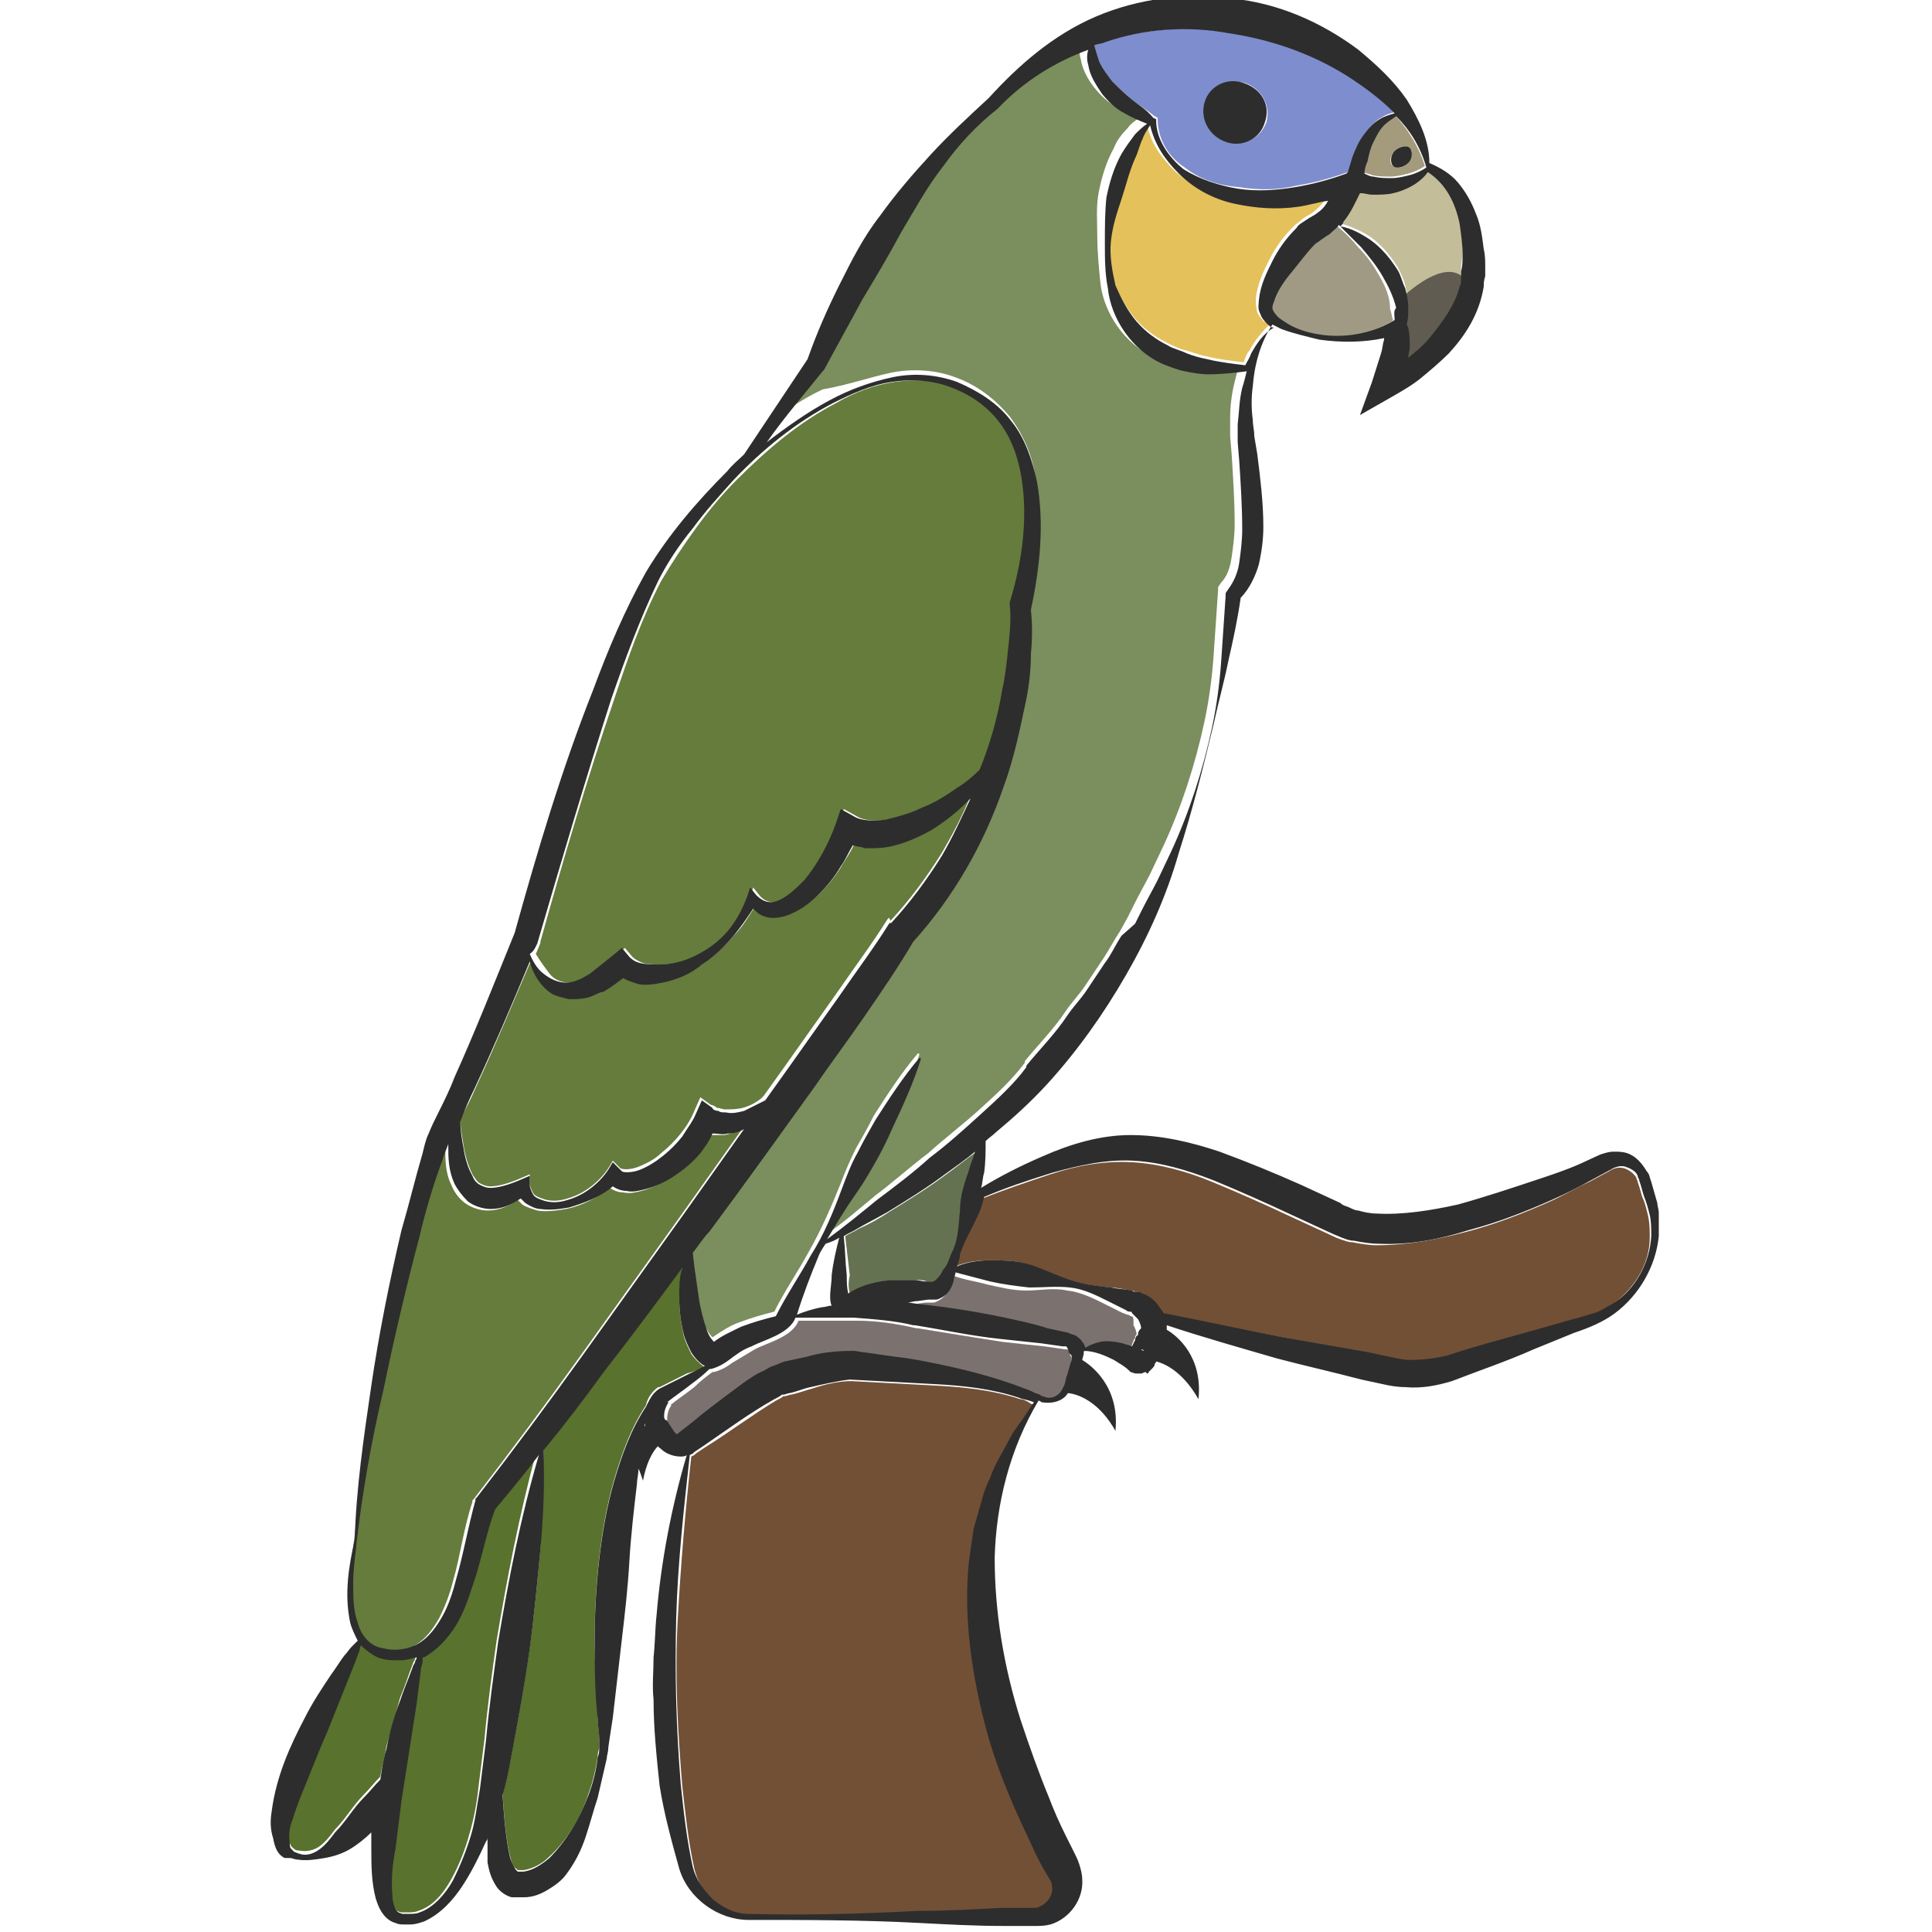 <?xml version="1.0" encoding="utf-8"?>
<!-- Generator: Adobe Illustrator 23.0.0, SVG Export Plug-In . SVG Version: 6.00 Build 0)  -->
<svg version="1.1" id="Layer_1" xmlns="http://www.w3.org/2000/svg" xmlns:xlink="http://www.w3.org/1999/xlink" x="0px" y="0px"
	 viewBox="0 0 128 128" style="enable-background:new 0 0 128 128;" xml:space="preserve">
<style type="text/css">
	.st0{fill:#D3B48C;}
	.st1{fill:#657251;}
	.st2{fill:#7B726F;}
	.st3{fill:#59722D;}
	.st4{fill:#725036;}
	.st5{fill:#E5C15C;}
	.st6{fill:#7B8E5E;}
	.st7{fill:#657C3C;}
	.st8{fill:#A09A84;}
	.st9{fill:#C4BD99;}
	.st10{fill:#7E8DCE;}
	.st11{fill:#A39B7C;}
	.st12{fill:#2D2D2D;}
	.st13{fill:#605C51;}
</style>
<g>
	<path class="st0" d="M75.6,89.4c0.1,0,0.1,0,0.2,0.1l0,0l0,0c0,0,0.1,0-0.1-0.1C75.7,89.4,75.7,89.4,75.6,89.4z"/>
	<path class="st1" d="M56.3,85.7c0.9-0.5,1.9-0.8,2.9-0.9c0.5,0,1,0,1.5,0c0.2,0,0.5,0,0.7,0.1l0.2,0c0,0,0,0,0.1,0
		c0.1,0,0.1,0,0.2,0c0.1,0,0.2-0.1,0.3-0.2c0.1-0.2,0.3-0.4,0.4-0.6c0.2-0.4,0.4-0.8,0.6-1.2c0.3-0.9,0.4-1.8,0.5-2.7
		c0.1-0.9,0.4-1.8,0.6-2.7c0.1-0.4,0.3-0.8,0.4-1.2c-0.7,0.5-1.3,1-2,1.5c-1.2,0.9-2.5,1.7-3.8,2.5c-0.6,0.4-1.3,0.8-2,1.1
		c-0.3,0.2-0.6,0.3-0.9,0.5c0.1,0.9,0.2,1.7,0.3,2.6C56.2,84.9,56.2,85.3,56.3,85.7L56.3,85.7z"/>
	<path class="st2" d="M74.9,87.2L74.9,87.2c-0.1-0.1-0.2-0.1-0.2-0.1c-0.1,0-0.2-0.1-0.3-0.1c-0.4-0.2-0.8-0.4-1.2-0.6
		c-0.8-0.4-1.6-0.8-2.5-0.9c-0.9-0.2-1.8,0-2.7,0c-0.9,0-1.7-0.2-2.6-0.4c-0.7-0.2-1.5-0.3-2.3-0.6c0,0,0,0,0,0.1
		c-0.1,0.2-0.1,0.5-0.2,0.7c-0.1,0.3-0.3,0.6-0.6,0.8c-0.2,0.1-0.3,0.2-0.5,0.2c-0.1,0-0.2,0-0.3,0l-0.2,0l-0.7,0.1
		c-0.2,0-0.4,0-0.7,0.1c0.3,0,0.6,0.1,0.9,0.1l-0.1,0c2,0.2,3.9,0.4,5.7,0.9c0.9,0.2,1.9,0.4,2.8,0.7l1.4,0.4c0.1,0,0.3,0.1,0.5,0.2
		c0.2,0.1,0.3,0.2,0.4,0.4c0.1,0.1,0.1,0.2,0.2,0.4c0.3-0.2,0.7-0.3,1-0.4c0.5-0.1,1.1,0,1.5,0.1c0.2,0,0.4,0.1,0.6,0.2l0.2-0.4
		c0-0.1,0.1-0.2,0.1-0.3c0,0,0-0.1,0.1-0.1c0-0.1,0-0.2,0.1-0.3c0-0.2-0.1-0.4-0.2-0.6C75.1,87.3,75.1,87.2,74.9,87.2z"/>
	<path class="st3" d="M32.7,99.9c-0.5,1.6-0.9,3.4-1.5,5.1c-0.3,0.9-0.7,1.8-1.1,2.6c-0.5,0.8-1.2,1.6-2.1,2.1c0,0,0,0-0.1,0l0,0
		l0,0.1l0,0.2l-0.1,0.4l-0.1,0.8l-0.2,1.6l-0.5,3.2l-0.5,3.2l-0.4,3.2c-0.1,1.1-0.3,2.1-0.2,3.1c0,0.5,0.2,0.9,0.4,1.1
		c0,0,0.2,0.1,0.3,0.1c0.1,0,0.2,0,0.4,0c0.2,0,0.5,0,0.7-0.1c1-0.3,1.7-1.2,2.2-2.1c0.5-0.9,0.9-1.9,1.2-3c0.3-1,0.5-2.1,0.6-3.1
		l0.4-3.2c0.2-2.2,0.5-4.4,0.8-6.5c0.7-4.2,1.5-8.3,2.6-12.4C34.6,97.6,33.7,98.8,32.7,99.9z"/>
	<path class="st4" d="M64.7,80.5c-0.4,0.9-0.9,1.7-1.2,2.6c-0.1,0.3-0.2,0.5-0.2,0.8c0.7-0.3,1.5-0.4,2.2-0.4c0.9,0,1.9,0,2.7,0.3
		c0.9,0.3,1.7,0.7,2.6,1c0.9,0.3,1.8,0.4,2.7,0.5c0.5,0,0.9,0.1,1.4,0.2c0.1,0,0.2,0,0.3,0.1c0.1,0,0.1,0,0.2,0l0.2,0.1
		c0.3,0.1,0.6,0.3,0.8,0.5c0.3,0.2,0.5,0.5,0.6,0.8c2.6,0.6,5.3,1.1,7.9,1.6l5.6,1.1L92,90c0.5,0.1,0.9,0.2,1.3,0.2
		c0.9,0.1,1.7-0.1,2.5-0.3c1.8-0.6,3.7-1.1,5.5-1.6l2.8-0.8c0.4-0.1,0.9-0.3,1.4-0.4c0.4-0.1,0.8-0.4,1.2-0.6c1.5-1,2.6-2.7,2.6-4.5
		c0-0.5,0-0.9-0.1-1.4c-0.1-0.4-0.2-0.9-0.4-1.3l-0.2-0.7l-0.1-0.3c0-0.1-0.1-0.2-0.1-0.3c-0.2-0.3-0.5-0.5-0.8-0.6
		c-0.4-0.1-0.7,0-1,0.2l-1.3,0.7c-0.9,0.4-1.7,0.9-2.6,1.3c-1.8,0.8-3.6,1.5-5.5,2c-1.9,0.5-3.9,0.9-6,0.9c-0.5,0-1.1-0.1-1.6-0.2
		c-0.3,0-0.5-0.1-0.8-0.2c-0.3-0.1-0.5-0.2-0.7-0.3l-2.6-1.2c-1.7-0.8-3.5-1.6-5.2-2.3c-1.7-0.7-3.5-1.2-5.3-1.3
		c-1.8-0.1-3.6,0.2-5.4,0.8c-1.5,0.5-3,1-4.5,1.6C65,79.7,64.9,80.2,64.7,80.5z"/>
	<path class="st3" d="M46.7,90.6c-0.4-0.3-0.7-0.6-0.9-0.9c-0.2-0.4-0.4-0.8-0.5-1.2C45.1,87.6,45,86.8,45,86c0-0.7,0.1-1.4,0.2-2.1
		c-1.7,2.3-3.5,4.6-5.2,6.9c-1.3,1.7-2.7,3.4-4,5.2c0,2.2-0.1,4.4-0.2,6.6c-0.2,2.2-0.4,4.4-0.7,6.5c-0.3,2.2-0.7,4.3-1.1,6.5
		l-0.3,1.6c-0.1,0.5-0.2,1.1-0.4,1.6c0,0,0,0.1,0,0.1c0.1,1.4,0.2,2.9,0.5,4.1c0.1,0.4,0.2,0.7,0.4,0.8c0.1,0.1,0.1,0.1,0.1,0.1
		l0.2,0c0.1,0,0.2,0,0.2,0c0.6-0.1,1.2-0.4,1.7-0.9c1.1-1,2.1-2.6,2.6-4.2c0.3-0.8,0.5-1.7,0.6-2.5c0-0.2,0.1-0.4,0.1-0.6l0-0.6
		c0-0.4-0.1-0.9-0.1-1.3c-0.1-1.7-0.2-3.5-0.2-5.3c0-1.8,0.1-3.5,0.3-5.3c0.2-1.7,0.5-3.5,1-5.2c0.5-1.7,1.1-3.4,2.1-4.9
		c0.1-0.5,0.4-0.9,0.8-1.2l0.1,0c0.6-0.3,1.2-0.6,1.8-0.9C45.9,90.9,46.3,90.7,46.7,90.6z"/>
	<path class="st0" d="M42.7,94.5C42.7,94.5,42.7,94.5,42.7,94.5c0-0.1,0-0.1,0-0.2C42.7,94.4,42.7,94.5,42.7,94.5z"/>
	<path class="st2" d="M70.8,89.4c0,0-0.1,0-0.2,0l-1.4-0.2c-1-0.1-1.9-0.2-2.8-0.3c-1.9-0.3-3.8-0.6-5.6-0.9l-0.1,0l0,0
		c-1.3-0.3-2.6-0.5-3.9-0.5c-0.7,0-1.4,0-2,0l-1.9,0c-0.4,1.1-2.2,1.5-2.9,1.9c-0.5,0.3-1,0.6-1.5,0.9c-0.4,0.3-0.8,0.5-1.2,0.6
		l-0.1,0c-0.4,0.3-0.8,0.6-1.2,1c-0.5,0.4-1.1,0.8-1.6,1.2l0.1,0c-0.2,0.2-0.3,0.6-0.3,0.9c0,0.2,0.1,0.3,0.1,0.4
		c0,0.1,0.1,0.1,0.1,0.2l0.2,0.3l0.2,0.3l0.1,0.1c0,0.1,0,0,0,0c0,0,0,0,0,0c0,0,0,0,0,0c0,0,0,0,0,0l0.1-0.1l0.1-0.1l0.8-0.6
		c0.8-0.6,1.6-1.2,2.3-1.8c0.7-0.5,1.4-1,2.2-1.5c0.2-0.1,0.5-0.3,0.8-0.4c0.1,0,0.2-0.1,0.3-0.1l0.2-0.1c0.1,0,0.2,0,0.3-0.1
		l1.4-0.3c1-0.2,2-0.4,3.1-0.4c0.3,0,0.6,0,0.8,0.1l0.7,0.1l1.4,0.2c1,0.1,1.9,0.3,2.9,0.5c1.9,0.4,3.8,0.9,5.6,1.6
		c0.2,0.1,0.5,0.2,0.7,0.3l0.3,0.1c0.1,0,0.1,0.1,0.2,0.1c0.4,0.1,0.8,0,1.1-0.2c0.2-0.1,0.2-0.3,0.3-0.5c0.1-0.2,0.1-0.5,0.2-0.7
		l0.2-0.7l0.1-0.3l0-0.2c0-0.1,0-0.1,0-0.1c0-0.1,0-0.2-0.1-0.3C70.9,89.4,70.8,89.4,70.8,89.4z"/>
	<path class="st5" d="M83.3,20.7c-0.1-0.4-0.1-0.6-0.1-0.9c0.1-1,0.5-1.8,0.9-2.6c0.4-0.8,0.9-1.5,1.6-2.2c0.2-0.2,0.4-0.3,0.6-0.5
		l0.3-0.2c0.1,0,0.1-0.1,0.2-0.1c0.3-0.2,0.5-0.4,0.8-0.7c0.1-0.1,0.1-0.2,0.2-0.3c-0.6,0.2-1.3,0.4-2,0.4c-1.4,0.2-2.8,0.2-4.2-0.2
		c-1.4-0.3-2.6-1.1-3.7-2c-0.9-0.9-1.7-1.9-1.9-3.2c-0.2,0.3-0.4,0.6-0.5,0.9c-0.2,0.4-0.4,0.9-0.5,1.3c-0.3,0.9-0.6,1.8-0.9,2.7
		c-0.3,0.9-0.6,1.8-0.7,2.8c-0.1,1,0.1,2,0.4,2.8c0.4,0.9,0.8,1.7,1.4,2.4c0.6,0.7,1.3,1.2,2.1,1.6c0.4,0.2,0.8,0.4,1.2,0.5
		c0.4,0.1,0.9,0.3,1.4,0.4c0.8,0.2,1.6,0.3,2.5,0.4c0.1-0.3,0.2-0.6,0.4-0.8c0.3-0.6,0.8-1.2,1.3-1.7c-0.1-0.1-0.2-0.2-0.4-0.2
		C83.7,21.2,83.5,21.1,83.3,20.7z"/>
	<path class="st6" d="M59,24.7c1.4-0.3,3-0.2,4.3,0.3c1.4,0.5,2.6,1.4,3.6,2.6c0.9,1.2,1.5,2.6,1.7,4c0.5,2.9,0.2,5.7-0.4,8.5
		c0.1,1,0.1,2,0,2.9c-0.1,1-0.2,2-0.3,3c-0.3,2-0.8,3.9-1.5,5.8c-1.3,3.8-3.3,7.3-6,10.3c-1.1,1.7-2.1,3.3-3.2,4.9
		c-1.1,1.6-2.2,3.2-3.4,4.8c-2.3,3.2-4.5,6.4-6.9,9.5c-0.4,0.5-0.7,1-1.1,1.4l0.1,0.9c0.1,0.7,0.2,1.4,0.3,2.1
		c0.1,0.7,0.3,1.4,0.5,2c0.1,0.4,0.3,0.7,0.5,0.9c0.6-0.4,1.2-0.8,1.8-1c0.8-0.3,1.5-0.5,2.3-0.7c0.7-1.4,1.6-2.7,2.3-4
		c0.8-1.4,1.5-3,2.1-4.5c0.3-0.8,0.6-1.5,1-2.3c0.4-0.7,0.8-1.4,1.2-2.2c0.9-1.4,1.8-2.8,2.9-4.1c0,0,0.1,0,0.1,0c0,0,0,0.1,0,0.1
		c-0.5,1.6-1.1,3.1-1.9,4.6c-0.4,0.7-0.7,1.5-1.1,2.2c-0.4,0.7-0.9,1.4-1.3,2.1c-0.7,1-1.3,2-1.9,3c1.2-0.8,2.2-1.7,3.3-2.6
		c1.2-0.9,2.3-1.9,3.5-2.8c1.1-1,2.3-1.9,3.4-2.9c1.1-1,2.2-2,3-3.1l0-0.1c0.9-1.1,1.9-2.1,2.7-3.3c0.4-0.6,0.9-1.1,1.3-1.7l1.2-1.8
		c0.4-0.6,0.7-1.2,1.1-1.8l0.5-0.9l0.5-1c0.3-0.6,0.7-1.3,1-1.9l0.9-1.9c1.2-2.6,2.1-5.4,2.7-8.2c0.3-1.4,0.5-2.9,0.6-4.3
		c0.1-1.5,0.2-2.9,0.3-4.4l0-0.2l0.2-0.3c0.4-0.4,0.6-1,0.7-1.7c0.1-0.7,0.2-1.4,0.2-2.2c0-1.5-0.1-3-0.2-4.6l-0.1-1.2
		c0-0.4,0-0.8,0-1.2c0-0.8,0.1-1.6,0.3-2.4c0.1-0.4,0.2-0.8,0.3-1.1c-0.8,0.2-1.6,0.3-2.5,0.2c-0.5,0-1-0.1-1.6-0.2
		c-0.5-0.1-1-0.3-1.5-0.5c-2-0.9-3.4-3-3.6-5c-0.1-1-0.2-2-0.2-3c0-1-0.1-2,0.1-3c0.2-1,0.5-2,1-2.9c0.2-0.5,0.5-0.9,0.9-1.3
		c0.2-0.3,0.5-0.5,0.8-0.7c-0.5-0.2-1-0.4-1.5-0.7c-0.6-0.3-1.1-0.8-1.5-1.3c-0.4-0.5-0.8-1.2-0.9-1.9c-0.1-0.3-0.1-0.7,0-1
		c-2.2,0.9-4.3,2.2-6,3.9l0,0l0,0c-1.4,1.1-2.5,2.4-3.6,3.8c-1,1.4-1.9,2.9-2.8,4.4c-0.9,1.5-1.8,3-2.6,4.5c-0.9,1.5-1.7,3-2.5,4.6
		l-0.1,0.1l0,0c-1.2,1.5-2.5,3-3.7,4.4c1.3-1.1,2.7-2.1,4.2-2.8C56.2,25.5,57.6,25,59,24.7z"/>
	<path class="st7" d="M31.3,77.8c0.2,0.3,0.3,0.5,0.5,0.6c0.2,0.1,0.4,0.2,0.7,0.2c0.5,0,1.2-0.2,1.9-0.5l0.7-0.3l0,0.6
		c0,0.2,0.1,0.4,0.2,0.6c0.1,0.2,0.3,0.3,0.6,0.4c0.5,0.2,1.1,0.2,1.7,0c1.1-0.3,2.1-1.1,2.7-2l0.3-0.5l0.5,0.5
		c0.2,0.1,0.7,0.1,1.2-0.1c0.5-0.2,1.1-0.5,1.5-0.9c0.5-0.4,0.9-0.8,1.3-1.3c0.4-0.5,0.7-1,0.9-1.5l0.4-0.9l0.7,0.5
		c0.1,0,0.3,0.1,0.4,0.2c0.2,0,0.4,0.1,0.5,0.1c0.4,0,0.8,0,1.2-0.1c0.4-0.1,0.8-0.3,1.2-0.6l0.2-0.2l1.5-2.1l3.4-4.8
		c1.1-1.6,2.3-3.2,3.3-4.8l0.1-0.1L59,61c1.3-1.4,2.4-2.9,3.4-4.5c0.7-1.2,1.4-2.5,1.9-3.8c-0.1,0.1-0.2,0.2-0.3,0.3
		c-0.7,0.7-1.4,1.3-2.3,1.8C61,55.4,60.1,55.8,59,56c-0.5,0.1-1,0.2-1.6,0.1c-0.3,0-0.6-0.1-0.8-0.2c-0.2,0.5-0.5,0.9-0.8,1.4
		c-0.4,0.7-0.9,1.3-1.5,1.9c-0.6,0.6-1.3,1.1-2.2,1.4c-0.4,0.1-1,0.2-1.4,0c-0.3-0.1-0.5-0.3-0.7-0.5c-0.4,0.6-0.8,1.3-1.3,1.8
		c-0.6,0.7-1.3,1.3-2.1,1.9c-0.8,0.5-1.7,1-2.6,1.2c-0.5,0.1-1,0.2-1.6,0.1c-0.3-0.1-0.7-0.2-1-0.4c-0.4,0.3-0.8,0.6-1.3,0.9
		c-0.3,0.2-0.7,0.3-1.1,0.4c-0.4,0.1-0.8,0.2-1.2,0.1c-0.4,0-0.8-0.2-1.2-0.4c-0.3-0.2-0.6-0.5-0.8-0.8c-0.3-0.4-0.4-0.8-0.6-1.3
		c-1.2,2.8-2.4,5.7-3.7,8.5c-0.3,0.7-0.6,1.3-1,2c0,0.6,0.1,1.1,0.2,1.7C30.8,76.5,31,77.2,31.3,77.8z"/>
	<path class="st7" d="M37.7,65.1c0.5,0,1.1-0.3,1.6-0.6c0.5-0.3,1-0.7,1.5-1.2l0.6-0.5l0.5,0.6c0.1,0.1,0.4,0.3,0.7,0.4
		c0.3,0.1,0.7,0.1,1.2,0.1c0.8,0,1.7-0.2,2.5-0.6c0.8-0.4,1.5-0.9,2.1-1.6c0.6-0.7,1-1.5,1.3-2.3l0.2-0.6l0.4,0.5
		c0.4,0.5,1,0.6,1.6,0.3c0.6-0.3,1.1-0.8,1.6-1.3c0.9-1.1,1.6-2.4,2.1-3.8l0.3-0.9l0.9,0.5c0.5,0.3,1.3,0.3,2.1,0.2
		c0.8-0.1,1.6-0.4,2.4-0.8c0.8-0.4,1.6-0.8,2.3-1.3c0.5-0.4,1-0.8,1.5-1.2c0.6-1.7,1.1-3.5,1.5-5.3c0.2-0.9,0.3-1.9,0.4-2.8
		c0.1-0.9,0.2-1.9,0.1-2.8l0-0.1l0-0.1c0.7-2.7,1.2-5.4,0.8-8.1c-0.2-1.3-0.7-2.6-1.4-3.7c-0.8-1.1-1.9-1.9-3.2-2.4
		c-1.2-0.5-2.6-0.6-4-0.4c-1.4,0.2-2.7,0.7-3.9,1.4c-2.5,1.3-4.6,3.1-6.6,5.1c-1,1-1.9,2.1-2.7,3.2c-0.8,1.1-1.6,2.3-2.3,3.5
		c-1.3,2.5-2.2,5.1-3.1,7.8c-1.8,5.3-3.4,10.7-4.9,16.1l0,0.1l0,0c-0.1,0.2-0.2,0.5-0.3,0.7c0.3,0.5,0.6,0.9,0.9,1.3
		C36.7,64.9,37.2,65.1,37.7,65.1z"/>
	<path class="st7" d="M25.2,109.3c0.8,0.2,1.7,0.1,2.3-0.3c0.7-0.4,1.2-1.1,1.6-1.8c0.4-0.8,0.7-1.6,0.9-2.4
		c0.5-1.7,0.7-3.5,1.3-5.3l0-0.1l0.1-0.1c2.4-3.1,4.7-6.2,7-9.4l6.8-9.5l3.9-5.5c-0.3,0.1-0.7,0.2-1.1,0.3c-0.3,0-0.6,0-0.9,0
		c0,0,0,0-0.1,0c-0.2,0.5-0.5,0.9-0.8,1.3c-0.5,0.6-1,1.1-1.7,1.5c-0.6,0.4-1.3,0.7-2,0.9c-0.4,0.1-0.8,0.2-1.2,0.1
		c-0.3,0-0.6-0.1-0.9-0.3c-0.9,0.7-1.9,1.2-2.9,1.4c-0.6,0.1-1.3,0.2-1.9,0.1c-0.3-0.1-0.7-0.2-1-0.4c-0.1-0.1-0.2-0.2-0.3-0.3
		c-0.6,0.4-1.2,0.7-2,0.7c-0.5,0-1.1-0.2-1.5-0.5c-0.4-0.3-0.7-0.7-0.9-1.2c-0.4-0.8-0.4-1.7-0.4-2.5c0,0,0-0.1,0-0.1
		c-0.1,0.4-0.3,0.8-0.4,1.1c-0.6,1.6-1,3.3-1.5,5c-0.9,3.4-1.7,6.8-2.4,10.2c-0.7,3.4-1.4,6.9-1.8,10.3c0,0,0,0,0,0.1
		c-0.1,0.8-0.2,1.6-0.2,2.4c0,0.9,0,1.8,0.3,2.6C23.9,108.3,24.5,109.1,25.2,109.3z"/>
	<path class="st3" d="M19.5,122.5c0.1,0.1,0.2,0.1,0.3,0.1c0.5,0.1,1,0,1.4-0.3c0.4-0.3,0.7-0.7,1-1.1c0.7-0.7,1.2-1.6,1.9-2.3
		c0.4-0.4,0.7-0.8,1.1-1.2c0.1-0.7,0.3-1.3,0.4-2c0.3-1.1,0.6-2.1,0.9-3.2c0.2-0.5,0.4-1,0.6-1.6l0.3-0.8c0.1-0.1,0.1-0.3,0.2-0.4
		l0-0.1c-0.4,0.1-0.7,0.2-1.1,0.2c-0.5,0-1,0-1.5-0.2c-0.4-0.2-0.8-0.4-1.1-0.8l-0.1,0.4l-0.3,0.8l-0.6,1.5l-1.2,3
		c-0.4,1-0.8,2-1.2,2.9c-0.4,1-0.8,1.9-1.1,2.9c-0.2,0.5-0.3,1-0.3,1.4c0,0.2,0.1,0.4,0.1,0.4C19.3,122.4,19.4,122.4,19.5,122.5z"/>
	<path class="st8" d="M91.4,18.3c-0.4-0.7-0.8-1.3-1.4-1.9c-0.4-0.5-0.9-1-1.5-1.5c-0.2,0.2-0.4,0.4-0.6,0.6
		c-0.1,0.1-0.2,0.2-0.3,0.2L87.3,16c-0.1,0.1-0.2,0.2-0.4,0.3c-0.5,0.5-1,1.1-1.5,1.8c-0.5,0.6-0.9,1.3-1.2,2
		c-0.1,0.2-0.1,0.3-0.1,0.4c0,0.1,0.1,0.2,0.2,0.4c0.2,0.3,0.6,0.5,0.9,0.7c0.7,0.4,1.5,0.6,2.3,0.7c1.6,0.2,3.3-0.2,4.7-1l0.1-0.1
		c-0.1-0.2-0.1-0.5-0.2-0.7C92.1,19.7,91.8,19,91.4,18.3z"/>
	<path class="st9" d="M92.3,12.6c-0.5,0.1-1,0.1-1.4,0.1c-0.2,0-0.5,0-0.7-0.1l-0.1,0c-0.3,0.6-0.6,1.3-1.1,1.9
		c-0.1,0.1-0.2,0.2-0.2,0.3c0.7,0.2,1.4,0.5,2,0.9c0.7,0.5,1.3,1.2,1.8,2c0.2,0.4,0.4,0.8,0.5,1.2c0.1,0.4,0.2,0.9,0.2,1.3
		c0,0.4,0,0.7-0.1,1.1l0.1,0.2c0.1,0.5,0.1,0.9,0.1,1.3c0,0.2,0,0.5-0.1,0.7c0.5-0.4,0.9-0.9,1.4-1.3c0.9-1,1.7-2.2,2-3.4
		c0-0.2,0.1-0.3,0.1-0.5l0-0.5c0-0.4,0.1-0.7,0.1-1.1c0-0.7,0-1.4-0.2-2.1c-0.3-1.3-0.9-2.6-2-3.5C94.1,12,93.2,12.4,92.3,12.6z"/>
	<path class="st10" d="M73.7,5.4c0.4,0.4,0.8,0.8,1.3,1.2C75.5,7,76,7.3,76.5,7.7l0.2,0.1l0,0.1c0,1.3,0.7,2.5,1.8,3.2
		c1,0.8,2.3,1.2,3.6,1.3c1.3,0.2,2.5,0.2,3.8-0.1c1.2-0.2,2.3-0.5,3.4-0.9l0.1-0.1c0.1-0.3,0.2-0.7,0.3-1c0.2-0.5,0.4-1,0.7-1.4
		c0.3-0.4,0.7-0.9,1.1-1.1c0.3-0.2,0.6-0.3,1-0.4c-0.9-1-2-1.8-3.2-2.5c-2.4-1.5-5-2.4-7.8-2.8c-2.7-0.4-5.5-0.2-8.2,0.6
		C73,2.9,72.8,2.9,72.5,3c0,0.3,0.1,0.7,0.3,1C73,4.5,73.4,5,73.7,5.4z M79.9,6.8c0.4-1.1,1.5-1.6,2.6-1.3c1.1,0.4,1.7,1.5,1.4,2.6
		c-0.4,1.1-1.5,1.6-2.6,1.3C80.1,9,79.5,7.9,79.9,6.8z"/>
	<path class="st11" d="M90.9,9.3c-0.2,0.4-0.3,0.9-0.4,1.3c-0.1,0.3-0.1,0.5-0.2,0.8c0.2,0.1,0.4,0.1,0.6,0.2
		c0.4,0.1,0.8,0.1,1.2,0.1c0.4,0,0.8-0.1,1.2-0.2c0.4-0.1,0.8-0.3,1.1-0.5c-0.4-1.3-1.1-2.4-2-3.4c-0.3,0.1-0.6,0.3-0.8,0.6
		C91.3,8.5,91.1,8.9,90.9,9.3z M92.4,10c0.3-0.3,0.7-0.4,1-0.2c0.2,0.2,0.2,0.6-0.1,1c-0.3,0.3-0.7,0.4-1,0.2S92.1,10.3,92.4,10z"/>
	<path class="st4" d="M67.6,92.7c-1.8-0.6-3.7-0.8-5.6-0.9l-5.6-0.3c-0.8,0-1.7,0.2-2.6,0.5c-0.4,0.1-0.9,0.3-1.4,0.4
		c-0.1,0-0.3,0.1-0.4,0.1c-0.1,0-0.2,0-0.1,0c0,0,0,0,0,0c-0.1,0.1-0.3,0.2-0.5,0.3c-1.5,0.9-3.1,2.1-4.7,3.1l-0.6,0.4l-0.1,0.1
		l-0.2,0.1c0,0,0,0,0,0c-0.4,3.6-0.7,7.2-0.9,10.8c-0.2,3.7,0,7.4,0.3,11c0.2,1.8,0.4,3.7,0.8,5.5c0.2,0.8,0.6,1.6,1.3,2.1
		c0.6,0.6,1.5,0.9,2.4,1c3.7,0.1,7.5,0,11.2-0.2c1.9-0.1,3.7-0.2,5.6-0.2l1.4,0l0.7,0c0.2,0,0.3,0,0.4-0.1c0.5-0.2,0.9-0.8,0.8-1.3
		c0-0.3-0.1-0.4-0.4-0.9c-0.2-0.4-0.5-0.8-0.7-1.3c-0.4-0.8-0.8-1.7-1.2-2.6c-0.8-1.7-1.4-3.5-2-5.4c-1-3.7-1.6-7.6-1.2-11.4
		l0.2-1.4l0.1-0.7l0.2-0.7l0.4-1.4c0.2-0.5,0.3-0.9,0.5-1.3c0.3-0.9,0.8-1.7,1.3-2.6c0.2-0.4,0.5-0.8,0.8-1.2l0.8-1.1l-0.3-0.1
		C68,92.8,67.8,92.7,67.6,92.7z"/>
	<path class="st12" d="M81.2,9.4c1.1,0.4,2.3-0.2,2.6-1.3c0.4-1.1-0.2-2.2-1.4-2.6c-1.1-0.4-2.3,0.2-2.6,1.3
		C79.5,7.9,80.1,9,81.2,9.4z"/>
	<path class="st12" d="M69.6,71.9C69.6,71.9,69.6,71.9,69.6,71.9C69.6,71.9,69.5,71.9,69.6,71.9L69.6,71.9z"/>
	<path class="st13" d="M92.8,19.8c0,0,3.5-3.5,4.6-0.7c-2,3.6-5.4,6.5-5.4,6.5L92.8,19.8z"/>
	<path class="st12" d="M93.3,10.8c0.3-0.3,0.3-0.8,0.1-1c-0.2-0.2-0.7-0.1-1,0.2c-0.3,0.3-0.3,0.8-0.1,1S93,11.1,93.3,10.8z"/>
	<path class="st12" d="M18.7,123c0.1,0.1,0.2,0.1,0.3,0.1c0.1,0,0.2,0,0.2,0c0.2,0,0.3,0.1,0.5,0.1c0.6,0.1,1.2,0,1.8-0.1
		c0.6-0.1,1.2-0.3,1.7-0.6c0.5-0.3,1-0.7,1.4-1.1c0,0.3,0,0.6,0,1c0,1.1,0,2.3,0.3,3.4c0.1,0.3,0.2,0.6,0.4,0.9
		c0.2,0.3,0.5,0.6,0.9,0.7c0.2,0.1,0.4,0.1,0.5,0.1c0.2,0,0.3,0,0.5,0c0.3,0,0.6-0.1,0.9-0.2c1.1-0.5,1.9-1.4,2.5-2.3
		c0.6-0.9,1.1-1.9,1.6-3c0.1-0.1,0.1-0.2,0.1-0.3c0,0.6,0,1.1,0,1.7c0.1,0.5,0.2,1,0.6,1.6c0.2,0.3,0.6,0.6,1,0.7c0.1,0,0.2,0,0.2,0
		l0.2,0c0.1,0,0.3,0,0.4,0c0.6,0,1.1-0.2,1.6-0.5c0.5-0.3,0.9-0.6,1.2-1c0.6-0.8,1-1.6,1.3-2.5c0.3-0.9,0.5-1.7,0.8-2.6
		c0.2-0.9,0.4-1.7,0.6-2.6c0-0.2,0.1-0.4,0.1-0.7l0.1-0.7l0.2-1.3c0.2-1.7,0.4-3.5,0.6-5.2c0.2-1.7,0.4-3.4,0.5-5.2
		c0.1-1.7,0.3-3.4,0.5-5.1c0-0.3,0.1-0.6,0.1-1c0.1,0.2,0.2,0.5,0.3,0.8c0.2-1.1,0.6-1.9,1-2.3c0,0.1,0.1,0.1,0.2,0.2
		c0.3,0.3,0.8,0.5,1.3,0.5c0.1,0,0.3,0,0.4-0.1c-1,3.4-1.7,7-2,10.6c-0.1,0.9-0.1,1.9-0.2,2.8c0,0.9-0.1,1.9,0,2.8
		c0,1.9,0.2,3.8,0.4,5.7c0.3,1.9,0.8,3.7,1.3,5.5c0.6,2,2.6,3.4,4.6,3.4c3.8,0,7.5,0,11.3,0.2c1.9,0.1,3.7,0.2,5.6,0.2l1.4,0l0.7,0
		c0.3,0,0.6,0,1-0.1c1.3-0.4,2.2-1.7,2.1-3c0-0.3-0.1-0.7-0.2-1c-0.1-0.3-0.2-0.5-0.3-0.7c-0.2-0.4-0.4-0.8-0.6-1.2
		c-0.4-0.8-0.8-1.7-1.1-2.5c-0.7-1.7-1.3-3.4-1.9-5.2c-1.1-3.5-1.7-7.1-1.7-10.7c0.1-3.6,1-7.2,2.9-10.4c0.1,0,0.2,0.1,0.2,0.1
		c0.6,0.1,1.2,0,1.6-0.4c0.1-0.1,0.1-0.2,0.2-0.2c0.8,0.1,2.1,0.7,3.1,2.5c0.3-3-1.7-4.4-2.2-4.7l0.1-0.4c0-0.1,0-0.1,0-0.2
		c0.7,0,1.4,0.3,2,0.6c0.3,0.2,0.7,0.4,1,0.7l0,0l0,0c0,0,0,0,0.1,0.1c0.1,0,0.2,0.1,0.4,0.1c0.1,0,0.1,0,0.2,0c0.1,0,0.1,0,0.1,0
		c0.1,0,0.2-0.1,0.3-0.1C76,91,76,91,76,91c0.1,0,0.1-0.1,0.1-0.1c0.1-0.1,0.2-0.2,0.2-0.2c0.1-0.1,0.2-0.2,0.2-0.3
		c0-0.1,0.1-0.1,0.1-0.2c0.8,0.2,1.9,0.9,2.8,2.5c0.3-2.8-1.4-4.2-2.1-4.6c0-0.1,0-0.1,0-0.2c0,0,0-0.1,0-0.1
		c2.4,0.8,4.9,1.5,7.3,2.2c1.9,0.5,3.7,0.9,5.6,1.4l1.4,0.3c0.4,0.1,1,0.2,1.5,0.2c1.1,0.1,2.1-0.1,3.1-0.4c1.8-0.7,3.6-1.3,5.4-2.1
		l2.7-1.1c0.9-0.3,1.9-0.7,2.7-1.3c1.6-1.2,2.7-3.1,2.9-5.1c0-0.5,0-1,0-1.5c0-0.3-0.1-0.5-0.1-0.7l-0.2-0.7l-0.2-0.7l-0.1-0.3
		c0-0.1-0.1-0.3-0.2-0.4c-0.3-0.5-0.7-1-1.3-1.2c-0.3-0.1-0.6-0.1-0.9-0.1c-0.3,0-0.6,0.1-0.9,0.2l-1.3,0.6c-0.9,0.4-1.8,0.7-2.7,1
		c-1.8,0.6-3.6,1.2-5.4,1.7c-1.8,0.4-3.7,0.7-5.4,0.6c-0.4,0-0.9-0.1-1.2-0.2c-0.2,0-0.4-0.1-0.6-0.2c-0.2-0.1-0.4-0.1-0.6-0.3
		l-2.6-1.2c-1.8-0.8-3.5-1.5-5.4-2.2c-1.8-0.6-3.8-1.1-5.9-1.1c-2,0-4,0.6-5.8,1.4c-1.4,0.6-2.8,1.3-4.1,2.1c0.1-0.3,0.1-0.7,0.2-1
		c0.1-0.7,0.1-1.4,0.1-2.1c0.2-0.2,0.5-0.4,0.7-0.6c1.2-1,2.3-2,3.4-3.2c2-2.2,3.7-4.6,5.2-7.2c1.5-2.6,2.7-5.3,3.5-8.1
		c0.9-2.8,1.6-5.6,2.3-8.5c0.3-1.4,0.7-2.8,1-4.3c0.3-1.3,0.6-2.7,0.8-4.1c0.6-0.6,1-1.5,1.2-2.2c0.2-0.9,0.3-1.7,0.3-2.5
		c0-1.6-0.2-3.2-0.4-4.8l-0.2-1.2c0-0.4-0.1-0.7-0.1-1.1c-0.1-0.7-0.1-1.5,0-2.2c0.1-1.4,0.5-2.9,1.3-4.1c0.2,0.1,0.4,0.2,0.6,0.3
		c0.8,0.3,1.7,0.5,2.5,0.7c1.4,0.2,2.9,0.2,4.3-0.1c0,0,0,0,0,0.1c-0.1,0.3-0.1,0.6-0.2,0.9c-0.2,0.6-0.4,1.3-0.6,1.9l-0.8,2.2
		l2.1-1.2c0.7-0.4,1.4-0.8,2-1.3c0.6-0.5,1.2-1,1.8-1.6c1.1-1.2,2-2.6,2.3-4.4c0-0.2,0-0.4,0.1-0.7l0-0.6c0-0.4,0-0.8-0.1-1.2
		c-0.1-0.8-0.2-1.6-0.5-2.3c-0.3-0.8-0.7-1.5-1.2-2.1c-0.5-0.6-1.2-1-1.9-1.3c0-1.5-0.7-2.9-1.5-4.2c-0.9-1.3-2-2.3-3.2-3.3
		c-2.4-1.8-5.3-3.1-8.4-3.4c-3-0.4-6.2,0-9,1.2c-2.8,1.2-5.1,3.2-7.1,5.4c-1.3,1.2-2.6,2.4-3.8,3.7c-1.2,1.3-2.4,2.7-3.4,4.1
		c-1.1,1.4-1.9,3-2.7,4.6c-0.8,1.6-1.5,3.2-2.1,4.9c-1.4,2.1-2.8,4.2-4.2,6.3c-0.4,0.4-0.8,0.7-1.1,1.1c-2,2-3.9,4.2-5.4,6.7
		c-1.4,2.5-2.5,5.1-3.5,7.8c-2.1,5.3-3.7,10.7-5.2,16.1c-1.3,3.2-2.6,6.5-4,9.6c-0.3,0.8-0.7,1.6-1.1,2.4c-0.2,0.4-0.4,0.8-0.6,1.3
		c-0.2,0.4-0.3,0.9-0.4,1.3c-0.5,1.7-0.9,3.4-1.4,5.1c-0.8,3.4-1.5,6.9-2,10.3c-0.5,3.4-1,6.8-1.1,10.2c0,0,0,0,0,0
		c-0.4,1.8-0.7,3.6-0.3,5.5c0.1,0.4,0.3,0.8,0.5,1.2l-0.1,0.1c-0.1,0.1-0.2,0.2-0.3,0.3c-0.2,0.2-0.3,0.4-0.5,0.6
		c-0.3,0.4-0.6,0.9-0.9,1.3c-0.6,0.9-1.2,1.8-1.7,2.8c-1,1.9-1.9,3.9-2.2,6.2c-0.1,0.6-0.1,1.2,0.1,1.8
		C18.2,122.4,18.4,122.8,18.7,123z M33,108.8c-0.3,2.2-0.6,4.3-0.8,6.5l-0.4,3.2c-0.2,1.1-0.3,2.1-0.6,3.1c-0.3,1-0.7,2-1.2,3
		c-0.5,0.9-1.3,1.8-2.2,2.1c-0.2,0.1-0.5,0.1-0.7,0.1c-0.1,0-0.2,0-0.4,0c-0.1,0-0.3-0.1-0.3-0.1c-0.2-0.1-0.4-0.6-0.4-1.1
		c-0.1-1,0-2.1,0.2-3.1l0.4-3.2l0.5-3.2l0.5-3.2l0.2-1.6l0.1-0.8l0.1-0.4l0-0.2l0-0.1l0,0c0,0,0,0,0.1,0c0.9-0.5,1.6-1.3,2.1-2.1
		c0.5-0.8,0.8-1.7,1.1-2.6c0.6-1.7,0.9-3.5,1.5-5.1c1-1.2,2-2.4,2.9-3.6C34.5,100.5,33.7,104.6,33,108.8z M42.7,94.5
		c0-0.1,0-0.1,0-0.2C42.7,94.4,42.8,94.4,42.7,94.5C42.7,94.5,42.7,94.5,42.7,94.5z M43.7,92L43.7,92c-0.5,0.3-0.7,0.8-0.9,1.2
		c-1,1.5-1.6,3.2-2.1,4.9c-0.5,1.7-0.8,3.5-1,5.2c-0.2,1.8-0.3,3.5-0.3,5.3c0,1.8,0,3.5,0.2,5.3c0,0.4,0.1,0.9,0.1,1.3l0,0.6
		c0,0.2,0,0.4-0.1,0.6c-0.1,0.9-0.3,1.7-0.6,2.5c-0.6,1.6-1.5,3.1-2.6,4.2c-0.6,0.5-1.1,0.8-1.7,0.9c-0.1,0-0.2,0-0.2,0l-0.2,0
		c0,0,0,0-0.1-0.1c-0.1-0.1-0.3-0.5-0.4-0.8c-0.3-1.3-0.4-2.7-0.5-4.1c0,0,0-0.1,0-0.1c0.2-0.6,0.3-1.1,0.4-1.6l0.3-1.6
		c0.4-2.2,0.8-4.3,1.1-6.5c0.3-2.2,0.5-4.4,0.7-6.5c0.2-2.2,0.3-4.4,0.2-6.6c1.4-1.7,2.7-3.4,4-5.2c1.8-2.3,3.5-4.6,5.2-6.9
		C45,84.6,45,85.3,45,86c0,0.8,0.1,1.6,0.3,2.4c0.1,0.4,0.3,0.8,0.5,1.2c0.2,0.3,0.5,0.7,0.9,0.9c-0.4,0.2-0.8,0.4-1.2,0.6
		C44.9,91.4,44.3,91.7,43.7,92z M67.7,94.1c-0.3,0.4-0.6,0.8-0.8,1.2c-0.4,0.8-1,1.7-1.3,2.6c-0.2,0.4-0.4,0.9-0.5,1.3l-0.4,1.4
		l-0.2,0.7l-0.1,0.7l-0.2,1.4c-0.4,3.8,0.2,7.7,1.2,11.4c0.5,1.8,1.2,3.6,2,5.4c0.4,0.9,0.8,1.7,1.2,2.6c0.2,0.4,0.4,0.8,0.7,1.3
		c0.3,0.5,0.4,0.6,0.4,0.9c0.1,0.5-0.3,1.1-0.8,1.3c-0.1,0.1-0.3,0.1-0.4,0.1l-0.7,0l-1.4,0c-1.9,0.1-3.7,0.2-5.6,0.2
		c-3.7,0.2-7.5,0.3-11.2,0.2c-0.9,0-1.7-0.4-2.4-1c-0.6-0.6-1.1-1.3-1.3-2.1c-0.4-1.8-0.6-3.6-0.8-5.5c-0.3-3.7-0.4-7.3-0.3-11
		c0.1-3.6,0.5-7.2,0.9-10.8c0,0,0,0,0,0l0.2-0.1l0.1-0.1l0.6-0.4c1.6-1.1,3.1-2.2,4.7-3.1c0.2-0.1,0.4-0.2,0.5-0.3c0,0,0.1,0,0,0
		c-0.1,0,0,0,0.1,0c0.1,0,0.3-0.1,0.4-0.1c0.5-0.1,0.9-0.3,1.4-0.4c0.9-0.2,1.7-0.4,2.6-0.5l5.6,0.3c1.9,0.1,3.8,0.3,5.6,0.9
		c0.2,0.1,0.4,0.1,0.7,0.2l0.3,0.1L67.7,94.1z M71,89.9l0,0.2l-0.1,0.3l-0.2,0.7c-0.1,0.2-0.1,0.5-0.2,0.7c-0.1,0.2-0.2,0.4-0.3,0.5
		c-0.3,0.3-0.7,0.4-1.1,0.2c-0.1,0-0.1,0-0.2-0.1l-0.3-0.1c-0.2-0.1-0.4-0.2-0.7-0.3c-1.8-0.7-3.7-1.2-5.6-1.6
		c-1-0.2-1.9-0.4-2.9-0.5l-1.4-0.2l-0.7-0.1c-0.2,0-0.5-0.1-0.8-0.1c-1.1,0-2.1,0.1-3.1,0.4l-1.4,0.3c-0.1,0-0.2,0.1-0.3,0.1
		l-0.2,0.1c-0.1,0-0.2,0.1-0.3,0.1c-0.3,0.1-0.5,0.3-0.8,0.4c-0.8,0.4-1.5,1-2.2,1.5c-0.8,0.6-1.6,1.2-2.3,1.8L45,94.9L44.9,95
		L44.8,95c0,0,0,0,0,0c0,0,0,0,0,0c0,0,0,0,0,0c0,0,0,0,0,0l-0.1-0.1l-0.2-0.3l-0.2-0.3c0-0.1-0.1-0.1-0.1-0.2
		C44,94.1,44,93.9,44,93.8c0-0.3,0.1-0.6,0.3-0.9l-0.1,0c0.5-0.4,1.1-0.8,1.6-1.2c0.4-0.3,0.8-0.6,1.2-1l0.1,0
		c0.4-0.1,0.8-0.3,1.2-0.6c0.4-0.3,0.9-0.7,1.5-0.9c0.7-0.4,2.5-0.8,2.9-1.9l1.9,0c0.7,0,1.4,0,2,0c1.3,0.1,2.7,0.2,3.9,0.5l0,0
		l0.1,0c1.9,0.3,3.7,0.7,5.6,0.9c0.9,0.1,1.9,0.2,2.8,0.3l1.4,0.2c0.1,0,0.2,0,0.2,0c0,0,0.1,0,0.1,0.1c0.1,0.1,0.1,0.2,0.1,0.3
		C71,89.8,71,89.8,71,89.9z M55.1,86.5c-0.2,0-0.4,0.1-0.6,0.1c-0.6,0.1-1.2,0.3-1.7,0.5c0.4-1.3,0.9-2.6,1.4-3.8
		c0.1-0.3,0.3-0.6,0.5-0.9c0,0,0,0,0,0c0.3-0.1,0.6-0.2,0.9-0.4c-0.2,0.8-0.4,1.6-0.5,2.5C55.1,85,55,85.4,55,85.9
		C55,86,55,86.3,55.1,86.5z M55.9,81.9c0.3-0.2,0.6-0.3,0.9-0.5c0.7-0.4,1.3-0.7,2-1.1c1.3-0.8,2.6-1.6,3.8-2.5c0.7-0.5,1.4-1,2-1.5
		c-0.1,0.4-0.3,0.8-0.4,1.2c-0.3,0.9-0.6,1.7-0.6,2.7c-0.1,0.9-0.1,1.9-0.5,2.7c-0.2,0.4-0.3,0.9-0.6,1.2c-0.1,0.2-0.2,0.4-0.4,0.6
		c-0.1,0.1-0.2,0.2-0.3,0.2c-0.1,0-0.1,0-0.2,0c0,0-0.1,0-0.1,0l-0.2,0c-0.2,0-0.5-0.1-0.7-0.1c-0.5,0-1,0-1.5,0
		c-1,0.1-2,0.3-2.9,0.9l0,0c-0.1-0.4-0.1-0.8-0.1-1.2C56,83.6,56,82.8,55.9,81.9z M75.4,88.4c0,0,0,0.1-0.1,0.1c0,0-0.1,0.2-0.1,0.3
		L75,89.2c-0.2-0.1-0.4-0.1-0.6-0.2c-0.5-0.1-1-0.2-1.5-0.1c-0.4,0.1-0.7,0.2-1,0.4c0-0.1-0.1-0.3-0.2-0.4c-0.1-0.2-0.3-0.3-0.4-0.4
		c-0.2-0.1-0.4-0.1-0.5-0.2L69.4,88c-0.9-0.3-1.9-0.5-2.8-0.7c-1.9-0.4-3.8-0.7-5.7-0.9l0.1,0c-0.3,0-0.6-0.1-0.9-0.1
		c0.2,0,0.4-0.1,0.7-0.1l0.7-0.1l0.2,0c0.1,0,0.2,0,0.3,0c0.2,0,0.3-0.1,0.5-0.2c0.3-0.2,0.5-0.5,0.6-0.8c0.1-0.2,0.1-0.5,0.2-0.7
		c0,0,0,0,0-0.1c0.8,0.2,1.5,0.4,2.3,0.6c0.9,0.2,1.7,0.3,2.6,0.4c0.9,0,1.8-0.1,2.7,0c0.9,0.1,1.7,0.5,2.5,0.9
		c0.4,0.2,0.8,0.4,1.2,0.6c0.1,0.1,0.2,0.1,0.3,0.1c0,0,0.1,0,0.1,0.1l0.1,0.1c0.1,0.1,0.2,0.2,0.3,0.3c0.1,0.2,0.2,0.4,0.2,0.6
		C75.4,88.2,75.4,88.3,75.4,88.4z M75.8,89.5L75.8,89.5L75.8,89.5c-0.1,0-0.2-0.1-0.2-0.1C75.7,89.4,75.7,89.4,75.8,89.5
		C75.9,89.5,75.8,89.5,75.8,89.5z M69.7,77.7c1.8-0.5,3.6-0.9,5.4-0.8c1.8,0.1,3.5,0.6,5.3,1.3c1.7,0.7,3.5,1.5,5.2,2.3l2.6,1.2
		c0.2,0.1,0.5,0.2,0.7,0.3c0.3,0.1,0.5,0.2,0.8,0.2c0.5,0.1,1.1,0.2,1.6,0.2c2.1,0.1,4.1-0.3,6-0.9c1.9-0.5,3.7-1.2,5.5-2
		c0.9-0.4,1.7-0.8,2.6-1.3l1.3-0.7c0.3-0.2,0.7-0.3,1-0.2c0.3,0.1,0.7,0.3,0.8,0.6c0,0.1,0.1,0.2,0.1,0.3l0.1,0.3l0.2,0.7
		c0.2,0.5,0.3,0.9,0.4,1.3c0.1,0.4,0.1,0.9,0.1,1.4c-0.1,1.8-1.1,3.6-2.6,4.5c-0.4,0.2-0.8,0.5-1.2,0.6c-0.4,0.1-0.9,0.3-1.4,0.4
		l-2.8,0.8c-1.8,0.5-3.7,1-5.5,1.6c-0.8,0.2-1.7,0.3-2.5,0.3c-0.4,0-0.8-0.1-1.3-0.2l-1.4-0.3L85,88.6c-2.6-0.5-5.3-1.1-7.9-1.6
		c-0.2-0.3-0.4-0.6-0.6-0.8c-0.2-0.2-0.5-0.4-0.8-0.5l-0.2-0.1c-0.1,0-0.1,0-0.2,0c-0.1,0-0.2,0-0.3-0.1c-0.5-0.1-0.9-0.1-1.4-0.2
		c-0.9-0.1-1.8-0.2-2.7-0.5c-0.9-0.3-1.7-0.7-2.6-1c-0.9-0.3-1.8-0.3-2.7-0.3c-0.7,0-1.5,0.1-2.2,0.4c0.1-0.3,0.2-0.5,0.2-0.8
		c0.3-0.9,0.8-1.7,1.2-2.6c0.2-0.4,0.3-0.8,0.4-1.2C66.6,78.7,68.1,78.2,69.7,77.7z M82.9,23.4c-0.1,0.3-0.3,0.6-0.4,0.8
		c-0.8-0.1-1.7-0.2-2.5-0.4c-0.5-0.1-0.9-0.2-1.4-0.4c-0.4-0.2-0.9-0.3-1.2-0.5c-0.8-0.4-1.5-0.9-2.1-1.6c-0.6-0.7-1-1.5-1.4-2.4
		C73.7,18,73.5,17,73.6,16c0.1-1,0.4-1.9,0.7-2.8c0.3-0.9,0.5-1.8,0.9-2.7c0.2-0.4,0.3-0.9,0.5-1.3c0.1-0.3,0.3-0.6,0.5-0.9
		c0.3,1.3,1,2.3,1.9,3.2c1,1,2.3,1.7,3.7,2c1.4,0.3,2.8,0.4,4.2,0.2c0.7-0.1,1.3-0.3,2-0.4c-0.1,0.1-0.1,0.2-0.2,0.3
		c-0.2,0.3-0.5,0.5-0.8,0.7c-0.1,0-0.1,0.1-0.2,0.1l-0.3,0.2c-0.3,0.2-0.5,0.3-0.6,0.5c-0.7,0.7-1.2,1.4-1.6,2.2
		c-0.4,0.8-0.8,1.6-0.9,2.6c0,0.3-0.1,0.5,0.1,0.9c0.1,0.3,0.3,0.5,0.5,0.7c0.1,0.1,0.2,0.2,0.4,0.2C83.7,22.1,83.3,22.7,82.9,23.4z
		 M92.4,21.2c-1.3,0.8-3,1.2-4.7,1c-0.8-0.1-1.6-0.3-2.3-0.7c-0.3-0.2-0.7-0.4-0.9-0.7c-0.1-0.1-0.2-0.3-0.2-0.4c0,0,0-0.2,0.1-0.4
		c0.2-0.7,0.7-1.4,1.2-2c0.5-0.6,1-1.3,1.5-1.8c0.1-0.1,0.3-0.2,0.4-0.3l0.3-0.2c0.1-0.1,0.2-0.1,0.3-0.2c0.2-0.2,0.5-0.4,0.6-0.6
		c0.5,0.5,1,1,1.5,1.5c0.5,0.6,1,1.2,1.4,1.9c0.4,0.7,0.7,1.3,0.9,2.1C92.3,20.6,92.4,20.9,92.4,21.2L92.4,21.2z M96.7,14.8
		c0.1,0.7,0.2,1.4,0.2,2.1c0,0.4,0,0.7-0.1,1.1l0,0.5c0,0.2,0,0.3-0.1,0.5c-0.3,1.2-1.1,2.3-2,3.4c-0.4,0.5-0.9,0.9-1.4,1.3
		c0-0.2,0.1-0.5,0.1-0.7c0-0.4,0-0.8-0.1-1.3l-0.1-0.2c0.1-0.4,0.1-0.7,0.1-1.1c0-0.5-0.1-0.9-0.2-1.3c-0.2-0.4-0.3-0.9-0.5-1.2
		c-0.5-0.8-1.1-1.5-1.8-2c-0.6-0.4-1.3-0.8-2-0.9c0.1-0.1,0.2-0.2,0.2-0.3c0.5-0.6,0.8-1.3,1.1-1.9l0.1,0c0.2,0,0.5,0.1,0.7,0.1
		c0.5,0,1,0,1.4-0.1c0.9-0.2,1.8-0.7,2.3-1.4C95.8,12.2,96.4,13.4,96.7,14.8z M94.5,11.1c-0.3,0.2-0.7,0.4-1.1,0.5
		c-0.4,0.1-0.8,0.2-1.2,0.2c-0.4,0-0.8,0-1.2-0.1c-0.2,0-0.4-0.1-0.6-0.2c0-0.3,0.1-0.6,0.2-0.8c0.1-0.5,0.2-0.9,0.4-1.3
		c0.2-0.4,0.4-0.8,0.7-1.1c0.2-0.2,0.5-0.4,0.8-0.6C93.4,8.6,94.1,9.7,94.5,11.1z M73.2,2.8c2.6-0.9,5.5-1.1,8.2-0.6
		c2.7,0.4,5.4,1.3,7.8,2.8c1.1,0.7,2.2,1.5,3.2,2.5c-0.3,0.1-0.7,0.2-1,0.4c-0.5,0.3-0.8,0.7-1.1,1.1c-0.3,0.4-0.5,0.9-0.7,1.4
		c-0.1,0.3-0.2,0.7-0.3,1l-0.1,0.1c-1.1,0.4-2.2,0.7-3.4,0.9c-1.2,0.2-2.5,0.3-3.8,0.1c-1.2-0.2-2.5-0.6-3.6-1.3
		c-1-0.8-1.8-2-1.8-3.2l0-0.1l-0.2-0.1C76,7.3,75.5,7,75,6.6c-0.5-0.4-0.9-0.8-1.3-1.2C73.4,5,73,4.5,72.8,4c-0.1-0.3-0.2-0.6-0.3-1
		C72.8,2.9,73,2.9,73.2,2.8z M54.5,24.6L54.5,24.6l0.1-0.1c0.8-1.5,1.7-3.1,2.5-4.6c0.9-1.5,1.8-3,2.6-4.5c0.9-1.5,1.7-3,2.8-4.4
		c1-1.4,2.2-2.7,3.6-3.8l0,0l0,0c1.7-1.8,3.8-3.1,6-3.9c-0.1,0.3-0.1,0.7,0,1c0.1,0.7,0.5,1.3,0.9,1.9c0.4,0.5,0.9,1,1.5,1.3
		c0.5,0.3,1,0.5,1.5,0.7c-0.3,0.2-0.6,0.5-0.8,0.7c-0.3,0.4-0.6,0.8-0.9,1.3c-0.5,0.9-0.8,1.9-1,2.9c-0.1,1-0.1,2-0.1,3
		c0,1,0,2,0.2,3c0.2,2,1.6,4.1,3.6,5c0.5,0.2,1,0.4,1.5,0.5c0.5,0.1,1,0.2,1.6,0.2c0.8,0,1.7-0.1,2.5-0.2c-0.1,0.4-0.2,0.8-0.3,1.1
		c-0.2,0.8-0.2,1.6-0.3,2.4c0,0.4,0,0.8,0,1.2l0.1,1.2c0.1,1.5,0.2,3.1,0.2,4.6c0,0.7-0.1,1.5-0.2,2.2c-0.1,0.7-0.4,1.3-0.7,1.7
		l-0.2,0.3l0,0.2c-0.1,1.5-0.2,2.9-0.3,4.4c-0.1,1.4-0.3,2.9-0.6,4.3c-0.6,2.8-1.5,5.6-2.7,8.2l-0.9,1.9c-0.3,0.6-0.7,1.3-1,1.9
		l-0.5,1L74.3,62c-0.4,0.6-0.7,1.3-1.1,1.8L72,65.6c-0.4,0.6-0.9,1.1-1.3,1.7c-0.8,1.2-1.8,2.2-2.7,3.3l0,0.1
		c-0.8,1.1-1.9,2.1-3,3.1c-1.1,1-2.2,2-3.4,2.9c-1.1,1-2.3,1.9-3.5,2.8c-1.1,0.9-2.2,1.8-3.3,2.6c0.6-1,1.2-2,1.9-3
		c0.5-0.7,0.9-1.4,1.3-2.1c0.4-0.7,0.8-1.5,1.1-2.2c0.7-1.5,1.4-3,1.9-4.6c0,0,0-0.1,0-0.1c0,0-0.1,0-0.1,0c-1.1,1.3-2,2.7-2.9,4.1
		c-0.4,0.7-0.8,1.4-1.2,2.2c-0.4,0.7-0.7,1.5-1,2.3c-0.6,1.6-1.2,3.1-2.1,4.5c-0.7,1.3-1.6,2.6-2.3,4c-0.8,0.2-1.5,0.4-2.3,0.7
		c-0.6,0.3-1.3,0.6-1.8,1c-0.2-0.2-0.4-0.5-0.5-0.9c-0.2-0.6-0.4-1.3-0.5-2c-0.1-0.7-0.2-1.4-0.3-2.1l-0.1-0.9
		c0.4-0.5,0.7-1,1.1-1.4c2.3-3.1,4.6-6.3,6.9-9.5c1.1-1.6,2.3-3.2,3.4-4.8c1.1-1.6,2.2-3.2,3.2-4.9c2.7-3,4.7-6.5,6-10.3
		c0.7-1.9,1.1-3.9,1.5-5.8c0.2-1,0.3-2,0.3-3c0.1-1,0.1-1.9,0-2.9c0.6-2.8,0.9-5.7,0.4-8.5c-0.3-1.4-0.8-2.9-1.7-4
		c-0.9-1.2-2.2-2-3.6-2.6c-1.4-0.5-2.9-0.6-4.3-0.3c-1.4,0.3-2.8,0.8-4.1,1.5c-1.5,0.8-2.9,1.8-4.2,2.8C52,27.6,53.3,26.1,54.5,24.6
		z M35.6,62.5L35.6,62.5L35.6,62.5c1.6-5.5,3.2-10.9,4.9-16.2c0.9-2.6,1.9-5.3,3.1-7.8c0.6-1.2,1.4-2.4,2.3-3.5
		c0.8-1.1,1.8-2.2,2.7-3.2c1.9-2,4.1-3.8,6.6-5.1c1.2-0.6,2.5-1.2,3.9-1.4c1.3-0.2,2.8-0.1,4,0.4c1.3,0.5,2.4,1.3,3.2,2.4
		c0.8,1.1,1.2,2.4,1.4,3.7c0.4,2.7,0,5.5-0.8,8.1l0,0.1l0,0.1c0.1,0.9,0,1.9-0.1,2.8c-0.1,1-0.2,1.9-0.4,2.8
		c-0.3,1.8-0.8,3.6-1.5,5.3c-0.5,0.5-1,0.9-1.5,1.2c-0.7,0.5-1.5,1-2.3,1.3c-0.8,0.4-1.6,0.6-2.4,0.8c-0.8,0.1-1.6,0.1-2.1-0.2
		l-0.9-0.5l-0.3,0.9c-0.5,1.4-1.2,2.7-2.1,3.8c-0.5,0.5-1,1-1.6,1.3c-0.6,0.3-1.1,0.2-1.6-0.3l-0.4-0.5l-0.2,0.6
		c-0.3,0.8-0.7,1.6-1.3,2.3c-0.6,0.7-1.3,1.2-2.1,1.6c-0.8,0.4-1.6,0.6-2.5,0.6c-0.4,0-0.8,0-1.2-0.1c-0.4-0.1-0.6-0.3-0.7-0.4
		l-0.5-0.6l-0.6,0.5c-0.5,0.4-1,0.8-1.5,1.2c-0.5,0.3-1,0.6-1.6,0.6c-0.5,0-1-0.2-1.5-0.6c-0.4-0.3-0.7-0.8-0.9-1.3
		C35.4,63,35.5,62.7,35.6,62.5z M31.4,72.2c1.3-2.8,2.5-5.6,3.7-8.5c0.1,0.4,0.3,0.9,0.6,1.3c0.2,0.3,0.5,0.6,0.8,0.8
		c0.3,0.2,0.8,0.3,1.2,0.4c0.4,0,0.8,0,1.2-0.1c0.4-0.1,0.7-0.3,1.1-0.4c0.5-0.3,0.9-0.6,1.3-0.9c0.3,0.2,0.7,0.3,1,0.4
		c0.5,0.1,1.1,0,1.6-0.1c1-0.2,1.9-0.6,2.6-1.2c0.8-0.5,1.5-1.2,2.1-1.9c0.5-0.6,0.9-1.2,1.3-1.8c0.2,0.2,0.4,0.4,0.7,0.5
		c0.5,0.2,1,0.1,1.4,0c0.9-0.3,1.6-0.8,2.2-1.4c0.6-0.6,1.1-1.2,1.5-1.9c0.3-0.4,0.5-0.9,0.8-1.4c0.3,0.1,0.6,0.1,0.8,0.2
		c0.6,0,1.1,0,1.6-0.1c1-0.2,1.9-0.6,2.8-1.1c0.8-0.5,1.6-1.1,2.3-1.8c0.1-0.1,0.2-0.2,0.3-0.3c-0.6,1.3-1.2,2.6-1.9,3.8
		c-1,1.6-2.1,3.1-3.4,4.5L59,61.1l-0.1,0.1c-1,1.6-2.2,3.2-3.3,4.8l-3.4,4.8l-1.5,2.1L50.5,73c-0.4,0.2-0.8,0.4-1.2,0.6
		c-0.4,0.1-0.8,0.2-1.2,0.1c-0.2,0-0.4,0-0.5-0.1c-0.2,0-0.4-0.1-0.4-0.2l-0.7-0.5l-0.4,0.9c-0.2,0.5-0.6,1-0.9,1.5
		c-0.4,0.5-0.8,0.9-1.3,1.3c-0.5,0.4-1,0.7-1.5,0.9c-0.5,0.2-1.1,0.2-1.2,0.1L40.6,77l-0.3,0.5c-0.6,0.9-1.6,1.7-2.7,2
		c-0.6,0.2-1.2,0.2-1.7,0c-0.3-0.1-0.5-0.2-0.6-0.4c-0.1-0.2-0.2-0.4-0.2-0.6l0-0.6l-0.7,0.3c-0.7,0.3-1.4,0.5-1.9,0.5
		c-0.3,0-0.5-0.1-0.7-0.2c-0.2-0.1-0.4-0.3-0.5-0.6c-0.3-0.5-0.5-1.2-0.6-1.9c-0.1-0.5-0.2-1.1-0.2-1.7
		C30.8,73.5,31.1,72.8,31.4,72.2z M23.7,107.5c-0.3-0.8-0.3-1.7-0.3-2.6c0-0.8,0.1-1.6,0.2-2.4c0,0,0,0,0-0.1
		c0.4-3.5,1-6.9,1.8-10.3c0.7-3.4,1.5-6.8,2.4-10.2c0.4-1.7,0.9-3.4,1.5-5c0.1-0.4,0.3-0.8,0.4-1.1c0,0,0,0.1,0,0.1
		c0,0.8,0,1.6,0.4,2.5c0.2,0.4,0.5,0.8,0.9,1.2c0.4,0.3,1,0.5,1.5,0.5c0.8,0,1.4-0.3,2-0.7c0.1,0.1,0.2,0.2,0.3,0.3
		c0.3,0.2,0.7,0.4,1,0.4c0.7,0.1,1.3,0,1.9-0.1c1-0.3,2.1-0.7,2.9-1.4c0.3,0.2,0.6,0.3,0.9,0.3c0.4,0.1,0.8,0,1.2-0.1
		c0.8-0.2,1.4-0.5,2-0.9c0.6-0.4,1.2-0.9,1.7-1.5c0.3-0.4,0.6-0.8,0.8-1.3c0,0,0,0,0.1,0c0.3,0,0.6,0.1,0.9,0c0.4,0,0.8-0.1,1.1-0.3
		l-3.9,5.5l-6.8,9.5c-2.3,3.2-4.6,6.3-7,9.4l-0.1,0.1l0,0.1c-0.5,1.8-0.8,3.6-1.3,5.3c-0.2,0.8-0.5,1.7-0.9,2.4
		c-0.4,0.7-0.9,1.4-1.6,1.8c-0.7,0.4-1.6,0.5-2.3,0.3C24.5,109.1,23.9,108.3,23.7,107.5z M19.4,120.5c0.3-1,0.7-1.9,1.1-2.9
		c0.4-1,0.8-2,1.2-2.9l1.2-3l0.6-1.5l0.3-0.8l0.1-0.4c0.3,0.3,0.7,0.6,1.1,0.8c0.5,0.2,1,0.2,1.5,0.2c0.4,0,0.7-0.1,1.1-0.2l0,0.1
		c-0.1,0.1-0.1,0.3-0.2,0.4l-0.3,0.8c-0.2,0.5-0.4,1-0.6,1.6c-0.4,1-0.7,2.1-0.9,3.2c-0.2,0.6-0.3,1.3-0.4,2
		c-0.4,0.4-0.7,0.8-1.1,1.2c-0.7,0.7-1.2,1.6-1.9,2.3c-0.3,0.4-0.6,0.8-1,1.1c-0.4,0.3-0.9,0.5-1.4,0.3c-0.1,0-0.2-0.1-0.3-0.1
		c-0.1-0.1-0.2-0.2-0.2-0.2c-0.1-0.1-0.1-0.2-0.1-0.4C19.1,121.5,19.2,121,19.4,120.5z"/>
</g>
</svg>
